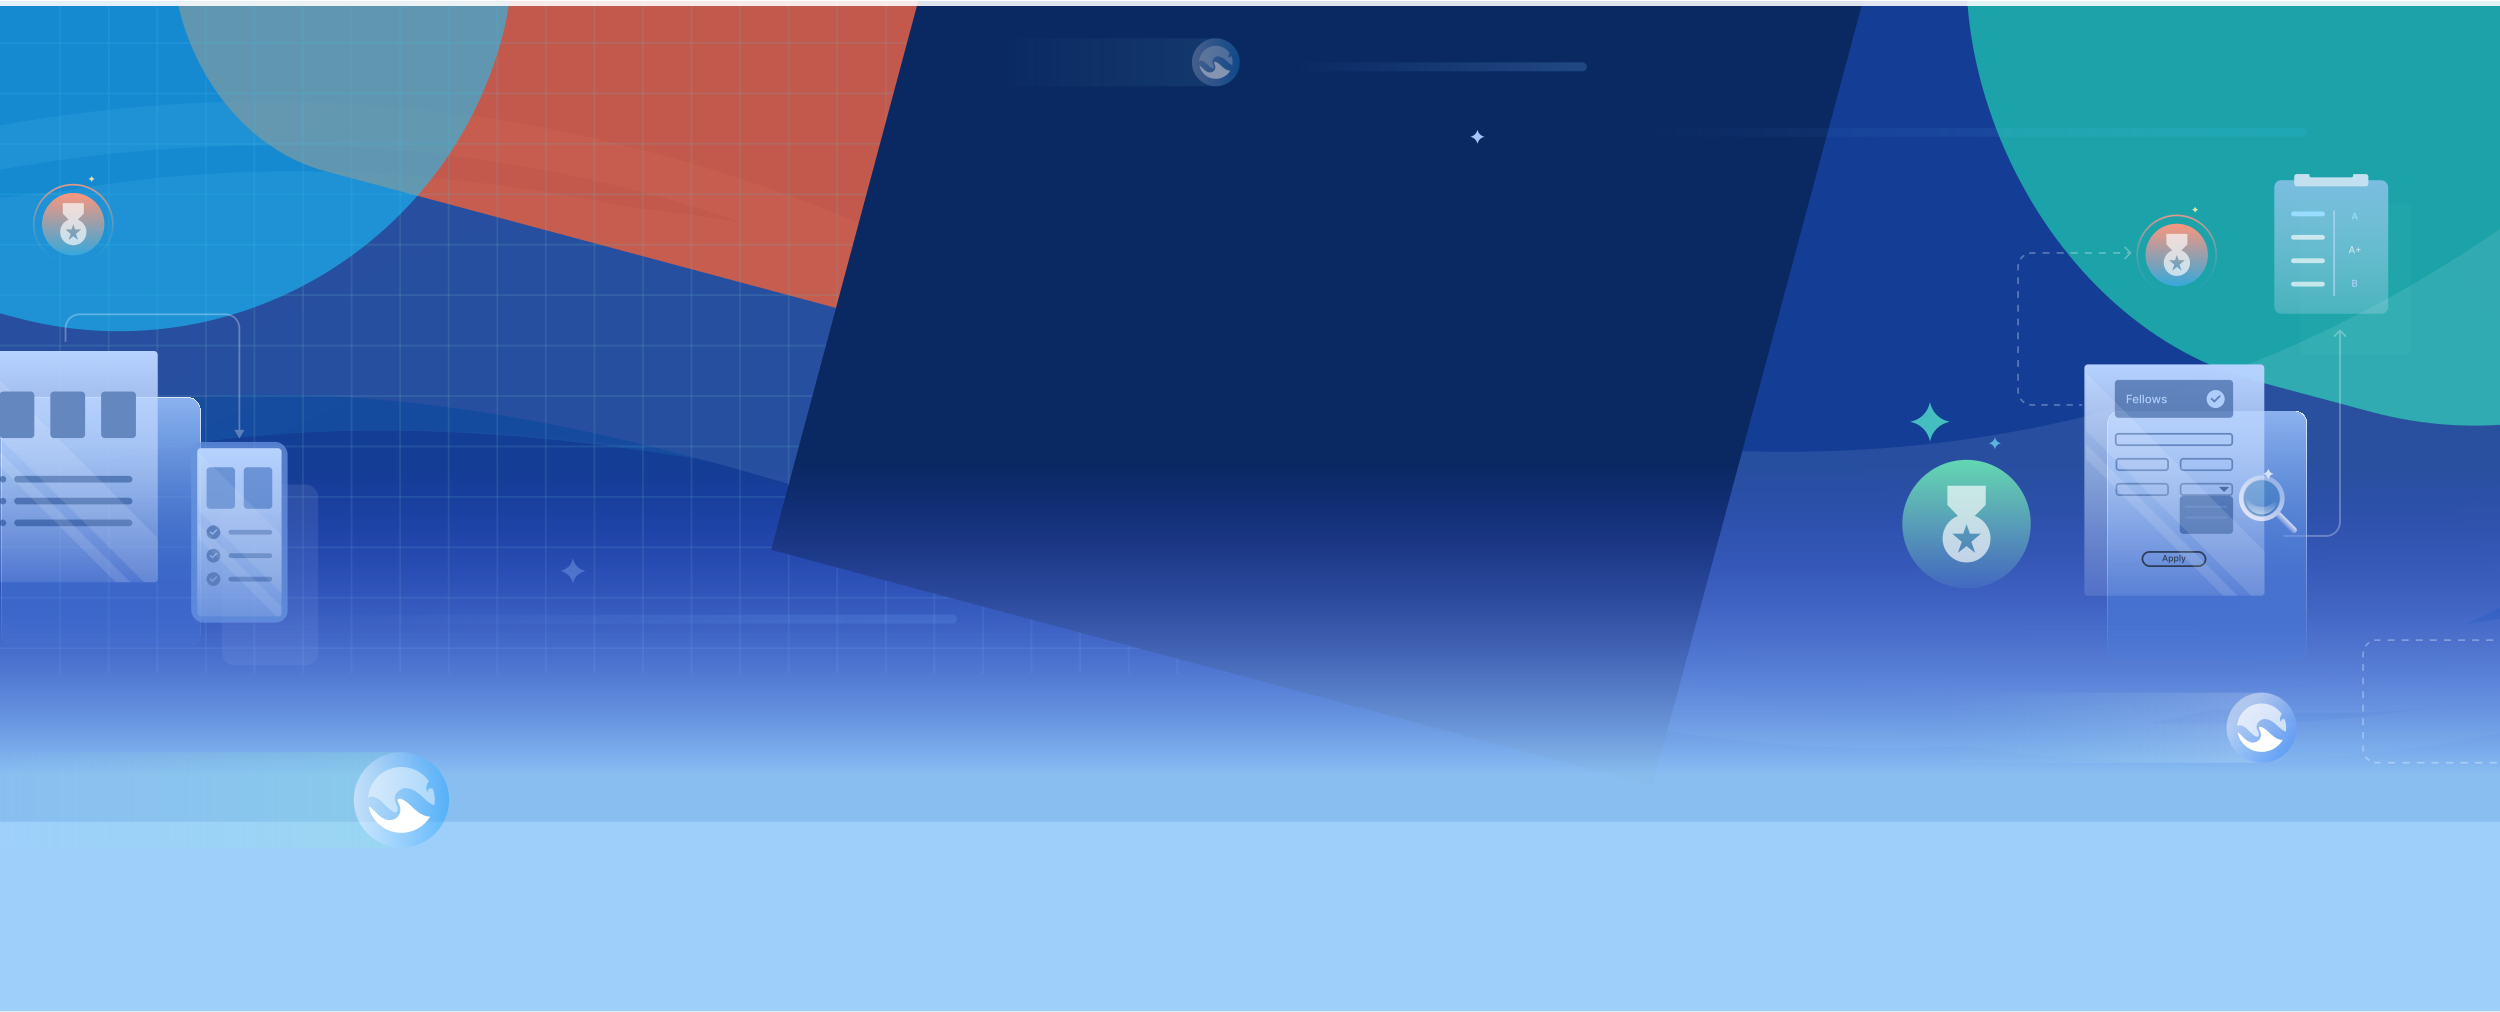 <svg width="1440" height="583" viewBox="0 0 1440 583" fill="none" xmlns="http://www.w3.org/2000/svg">
<g clip-path="url(#clip0_472_6086)">
<rect width="1440" height="582" transform="translate(0 0.582)" fill="white"/>
<rect opacity="0.8" x="145.889" y="303.68" width="55.523" height="104.105" rx="7" fill="#D9D9D9" fill-opacity="0.33"/>
<g filter="url(#filter0_f_472_6086)">
<rect x="-72.758" y="-8.379" width="1585.94" height="481.695" fill="#143D95"/>
</g>
<rect opacity="0.8" x="127.727" y="279.109" width="55.523" height="104.105" rx="7" fill="white" fill-opacity="0.12"/>
<rect x="1324.71" y="117.152" width="64.125" height="87.317" rx="3" fill="#D9D9D9" fill-opacity="0.04"/>
<g filter="url(#filter1_f_472_6086)">
<rect x="1197.64" y="-281.26" width="525.58" height="457.31" rx="228.655" transform="rotate(15 1197.64 -281.26)" fill="#23FFBD" fill-opacity="0.52"/>
</g>
<g opacity="0.1">
<g clip-path="url(#clip1_472_6086)">
<g style="mix-blend-mode:multiply">
<path d="M476.312 186.046C801.269 221.939 1010.71 324.843 1256.07 334.515C1380.93 339.434 1513.18 320.783 1607.66 258.62C1627.18 245.796 1656.4 266.597 1636.84 279.493C1553.09 334.586 1442.45 359.781 1330.31 364.103C967.648 378.121 726.517 185.306 149.19 201.783C20.376 205.461 -117.993 222.608 -217.387 286.012C-237.149 298.621 -266.397 277.821 -246.566 265.14C-237.768 265.14 -84.483 124.098 476.278 186.046H476.312Z" fill="url(#paint0_radial_472_6086)"/>
</g>
<g style="mix-blend-mode:multiply">
<path d="M67.873 179.407C501.057 104.994 840.449 378.743 1281.12 269.797C1397.81 240.949 1513.08 184.016 1589.17 112.134C1644.61 59.787 1721.8 120.302 1687.09 153.09C1531.23 300.293 1276.73 388.868 1017.21 376.569C707.716 361.883 435.928 227.719 150.805 250.597C47.458 258.883 -71.046 296.042 -131.603 366.611C-147.138 384.689 -183.053 393.215 -209.208 381.155C-234.572 369.453 -246.154 344.999 -229.554 325.655C-226.633 325.655 -154.287 217.569 67.873 179.407Z" fill="url(#paint1_radial_472_6086)"/>
</g>
<g style="mix-blend-mode:multiply">
<path d="M41.857 184.589C469.851 96.158 826.29 358.587 1259.58 235.408C1374.3 202.787 1485.83 142.153 1557.28 67.906C1609.31 13.792 1690.29 71.751 1657.7 105.639C1511.36 257.761 1262.77 354.527 1002.74 350.658C692.63 346.049 412.593 220.865 129.222 253.009C26.494 264.663 -89.501 305.643 -145.522 378.098C-159.888 396.653 -195.219 406.349 -222.095 395.149C-248.181 384.283 -261.31 360.235 -245.947 340.366C-243.026 340.27 -177.656 229.963 41.891 184.589H41.857Z" fill="url(#paint2_radial_472_6086)"/>
</g>
<g style="mix-blend-mode:multiply">
<path d="M466.723 169.354C591.653 198.274 702.596 249.785 818.59 292.532C1104.02 397.728 1379.9 388.892 1612.34 300.126C1624.06 295.661 1634.47 308.389 1622.75 312.855C1399.11 398.254 1127.94 405.92 895.061 334.778C664.653 264.4 498.273 144.637 173.11 157.413C33.883 162.882 -102.493 194.142 -219.45 248.543C-230.619 253.725 -240.964 240.973 -229.863 235.815C-222.646 235.815 66.533 76.743 466.688 169.354H466.723Z" fill="url(#paint3_radial_472_6086)"/>
</g>
<g style="mix-blend-mode:multiply">
<path d="M439.881 130.116C796.938 186.475 1027.14 348.007 1296.73 363.171C1433.93 370.885 1579.24 341.607 1683.1 244.028C1704.55 223.873 1736.68 256.542 1715.13 276.769C1623.09 363.243 1501.5 402.79 1378.32 409.596C979.78 431.59 714.831 128.922 80.418 154.785C-61.147 160.564 -213.194 187.478 -322.384 286.99C-344.105 306.764 -376.24 274.142 -354.415 254.249C-344.723 254.249 -176.282 32.848 439.881 130.116Z" fill="url(#paint4_radial_472_6086)"/>
</g>
<g style="mix-blend-mode:multiply">
<path d="M-8.941 119.704C467.067 2.877 840.002 432.617 1324.26 261.581C1452.45 216.303 1579.14 126.916 1662.76 14.101C1723.66 -68.073 1808.51 26.926 1770.36 78.389C1599.07 309.463 1319.45 448.522 1034.25 429.178C694.175 406.133 395.476 195.502 82.171 231.443C-31.418 244.458 -161.607 302.8 -228.179 413.56C-245.226 441.931 -284.716 455.328 -313.448 436.414C-341.321 418.05 -354.072 379.649 -335.788 349.296C-332.557 349.296 -253.097 179.645 -8.941 119.727V119.704Z" fill="url(#paint5_radial_472_6086)"/>
</g>
<g style="mix-blend-mode:multiply">
<path d="M-37.535 127.848C432.801 -10.973 824.468 400.976 1300.58 207.611C1426.64 156.41 1549.2 61.244 1627.7 -55.344C1684.89 -140.265 1773.87 -49.302 1738.06 3.857C1577.25 242.644 1304.05 394.552 1018.34 388.486C677.576 381.25 369.838 184.757 58.457 235.193C-54.41 253.486 -181.884 317.798 -243.473 431.544C-259.248 460.679 -298.085 475.891 -327.642 458.338C-356.306 441.287 -370.74 403.531 -353.865 372.342C-350.635 372.199 -278.804 199.014 -37.57 127.824L-37.535 127.848Z" fill="url(#paint6_radial_472_6086)"/>
</g>
<g style="mix-blend-mode:multiply">
<path d="M429.331 103.896C566.634 149.293 688.54 230.155 815.979 297.261C1129.63 462.398 1432.76 448.5 1688.22 309.177C1701.08 302.156 1712.56 322.145 1699.67 329.166C1453.9 463.21 1155.92 475.246 900.045 363.578C646.885 253.105 464.009 65.113 106.711 85.149C-46.264 93.722 -196.147 142.822 -324.652 228.197C-336.921 236.34 -348.297 216.304 -336.096 208.208C-328.157 208.208 -10.418 -41.492 429.331 103.896Z" fill="url(#paint7_radial_472_6086)"/>
</g>
</g>
</g>
<g opacity="0.5">
<g opacity="0.3">
<rect x="809.189" y="-15.625" width="219.445" height="40.385" fill="url(#paint8_linear_472_6086)" style="mix-blend-mode:screen"/>
</g>
<circle cx="1027.41" cy="4.567" r="20.192" transform="rotate(90 1027.41 4.567)" fill="url(#paint9_linear_472_6086)"/>
</g>
<g filter="url(#filter2_f_472_6086)">
<rect x="133.611" y="-163.266" width="723.481" height="238.986" rx="119.493" transform="rotate(15 133.611 -163.266)" fill="#FF6332" fill-opacity="0.74"/>
</g>
<path d="M34.65 -26.348V387.896" stroke="#64B2C4" stroke-opacity="0.18"/>
<path d="M761.998 24.76L-26.707 24.76" stroke="#64B2C4" stroke-opacity="0.18"/>
<path d="M761.998 53.81L-26.707 53.81" stroke="#64B2C4" stroke-opacity="0.18"/>
<path d="M761.998 82.861L-26.707 82.861" stroke="#64B2C4" stroke-opacity="0.18"/>
<path d="M761.998 111.912L-26.707 111.912" stroke="#64B2C4" stroke-opacity="0.18"/>
<path d="M761.998 140.963L-26.707 140.963" stroke="#64B2C4" stroke-opacity="0.18"/>
<path d="M761.998 170.014L-26.707 170.014" stroke="#64B2C4" stroke-opacity="0.18"/>
<path d="M761.998 199.064L-26.707 199.064" stroke="#64B2C4" stroke-opacity="0.18"/>
<path d="M761.998 228.115L-26.707 228.115" stroke="#64B2C4" stroke-opacity="0.18"/>
<path d="M761.998 257.166L-26.707 257.166" stroke="#64B2C4" stroke-opacity="0.18"/>
<path d="M761.998 286.217L-26.707 286.217" stroke="#64B2C4" stroke-opacity="0.18"/>
<path d="M761.998 315.268L-26.707 315.268" stroke="#64B2C4" stroke-opacity="0.18"/>
<path d="M761.998 344.318L-26.707 344.318" stroke="#64B2C4" stroke-opacity="0.18"/>
<path d="M761.998 373.369L-26.707 373.369" stroke="#64B2C4" stroke-opacity="0.18"/>
<path d="M62.625 -26.348V387.896" stroke="#64B2C4" stroke-opacity="0.18"/>
<path d="M90.6 -26.348V387.896" stroke="#64B2C4" stroke-opacity="0.18"/>
<path d="M118.574 -26.348V387.896" stroke="#64B2C4" stroke-opacity="0.18"/>
<path d="M146.549 -26.348V387.896" stroke="#64B2C4" stroke-opacity="0.18"/>
<path d="M174.523 -26.348V387.896" stroke="#64B2C4" stroke-opacity="0.18"/>
<path d="M202.5 -26.348V387.896" stroke="#64B2C4" stroke-opacity="0.18"/>
<path d="M230.475 -26.348V387.896" stroke="#64B2C4" stroke-opacity="0.18"/>
<path d="M258.449 -26.348V387.896" stroke="#64B2C4" stroke-opacity="0.18"/>
<path d="M286.424 -26.348V387.896" stroke="#64B2C4" stroke-opacity="0.18"/>
<path d="M314.398 -26.348V387.896" stroke="#64B2C4" stroke-opacity="0.18"/>
<path d="M342.375 -26.348V387.896" stroke="#64B2C4" stroke-opacity="0.18"/>
<path d="M370.35 -26.348V387.896" stroke="#64B2C4" stroke-opacity="0.18"/>
<path d="M398.324 -26.348V387.896" stroke="#64B2C4" stroke-opacity="0.18"/>
<path d="M426.299 -26.348V387.896" stroke="#64B2C4" stroke-opacity="0.18"/>
<path d="M454.273 -26.348V387.896" stroke="#64B2C4" stroke-opacity="0.18"/>
<path d="M482.25 -26.348V387.896" stroke="#64B2C4" stroke-opacity="0.18"/>
<path d="M510.225 -26.348V387.896" stroke="#64B2C4" stroke-opacity="0.18"/>
<path d="M538.199 -26.348V387.896" stroke="#64B2C4" stroke-opacity="0.18"/>
<path d="M566.174 -26.348V387.896" stroke="#64B2C4" stroke-opacity="0.18"/>
<path d="M594.148 -26.348V387.896" stroke="#64B2C4" stroke-opacity="0.18"/>
<path d="M622.123 -26.348V387.896" stroke="#64B2C4" stroke-opacity="0.18"/>
<path d="M650.1 -26.348V387.896" stroke="#64B2C4" stroke-opacity="0.18"/>
<path d="M678.074 -26.348V387.896" stroke="#64B2C4" stroke-opacity="0.18"/>
<path d="M706.049 -26.348V387.896" stroke="#64B2C4" stroke-opacity="0.18"/>
<path d="M734.023 -26.348V387.896" stroke="#64B2C4" stroke-opacity="0.18"/>
<g filter="url(#filter3_f_472_6086)">
<rect x="594.439" y="-244.008" width="525.58" height="580.505" transform="rotate(15 594.439 -244.008)" fill="#0A2963"/>
</g>
<g filter="url(#filter4_f_472_6086)">
<rect x="-159.197" y="-335.633" width="525.58" height="457.31" rx="228.655" transform="rotate(15 -159.197 -335.633)" fill="#16C7FF" fill-opacity="0.56"/>
</g>
<g filter="url(#filter5_bd_472_6086)">
<rect x="-72.971" y="-59.637" width="1585.94" height="58.893" fill="white" fill-opacity="0.87" shape-rendering="crispEdges"/>
</g>
<path d="M-253.176 585.185V-32.754H1619.82V585.185H1021.92H287.324H-253.176Z" fill="url(#paint10_linear_472_6086)"/>
<g opacity="0.2">
<rect x="711.93" y="35.889" width="202.1" height="5.143" rx="2.572" fill="url(#paint11_linear_472_6086)" style="mix-blend-mode:screen"/>
</g>
<g opacity="0.15">
<rect x="89.498" y="354.01" width="461.857" height="5.143" rx="2.572" fill="url(#paint12_linear_472_6086)" style="mix-blend-mode:screen"/>
</g>
<g opacity="0.15">
<rect x="866.867" y="73.647" width="461.857" height="5.143" rx="2.572" fill="url(#paint13_linear_472_6086)" style="mix-blend-mode:screen"/>
</g>
<path d="M330.252 335.181C331.093 332.23 333.411 329.93 336.368 329.113L337.287 328.859L336.369 328.605H336.368C333.411 327.788 331.092 325.487 330.252 322.537L329.989 321.619L329.726 322.537C328.886 325.487 326.567 327.788 323.61 328.605L322.691 328.859L323.609 329.113H323.61C326.567 329.93 328.886 332.231 329.726 335.181L329.989 336.099L330.252 335.181Z" fill="#9AC1FF" fill-opacity="0.32"/>
<path d="M851.162 82.346C851.635 80.686 852.938 79.392 854.602 78.933L855.118 78.79L854.602 78.647H854.602C852.938 78.188 851.635 76.894 851.162 75.235L851.014 74.719L850.866 75.235C850.394 76.894 849.09 78.188 847.427 78.647L846.91 78.79L847.426 78.933H847.427C849.09 79.393 850.394 80.686 850.866 82.346L851.014 82.862L851.162 82.346Z" fill="#A3C5FA"/>
<g opacity="0.5">
<g opacity="0.5">
<rect x="-65.481" y="433.287" width="298.374" height="54.91" fill="url(#paint14_linear_472_6086)" style="mix-blend-mode:screen"/>
</g>
<circle cx="231.232" cy="460.742" r="27.455" transform="rotate(90 231.232 460.742)" fill="url(#paint15_linear_472_6086)"/>
</g>
<path d="M246.407 455.735C246.483 456.237 246.125 455.878 246.125 455.878C244.667 454.038 246.379 450.964 246.379 450.964C246.599 450.611 246.82 450.292 247.047 450.001C243.58 445.033 237.781 441.775 231.199 441.775C221.073 441.775 212.785 449.505 212.035 459.305C215.866 457.472 220.042 462.006 220.042 462.006L221.686 463.614C226.631 468.487 228.055 468.446 228.77 467.326C228.77 467.326 229.761 465.908 228.11 463.03C226.109 459.556 228.303 456.984 228.303 456.984C234.129 449.173 243.456 459.108 243.456 459.108C246.751 462.352 248.842 463.567 250.163 463.913C250.334 462.881 250.431 461.829 250.431 460.75C250.431 458.463 250.018 456.271 249.268 454.242C246.716 453.38 246.359 455.416 246.407 455.742V455.735Z" fill="white" fill-opacity="0.46"/>
<path d="M237.546 464.945C233.667 461.124 231.39 460.038 230.069 460.031C229.925 460.045 228.824 460.167 229.037 461.273C229.23 462.237 232.745 466.77 228.686 470.788C222.998 475.518 216.89 468.345 216.89 468.345C214.998 466.607 212.715 463.954 212.426 464.829C214.324 473.339 222.007 479.712 231.197 479.712C238.268 479.712 244.445 475.945 247.788 470.333C242.884 470.625 237.546 464.945 237.546 464.945Z" fill="white"/>
<g opacity="0.5">
<g opacity="0.5">
<g opacity="0.3">
<rect x="551.355" y="22.104" width="149.817" height="27.571" fill="url(#paint16_linear_472_6086)" style="mix-blend-mode:screen"/>
</g>
<circle cx="700.338" cy="35.889" r="13.786" transform="rotate(90 700.338 35.889)" fill="url(#paint17_linear_472_6086)"/>
</g>
<path d="M707.958 33.374C707.996 33.627 707.816 33.446 707.816 33.446C707.084 32.523 707.944 30.979 707.944 30.979C708.054 30.802 708.165 30.642 708.279 30.495C706.538 28.001 703.627 26.365 700.321 26.365C695.237 26.365 691.076 30.246 690.699 35.167C692.623 34.247 694.719 36.523 694.719 36.523L695.545 37.331C698.028 39.777 698.743 39.757 699.102 39.195C699.102 39.195 699.6 38.482 698.771 37.038C697.766 35.293 698.867 34.002 698.867 34.002C701.793 30.079 706.476 35.068 706.476 35.068C708.13 36.697 709.18 37.307 709.843 37.481C709.93 36.963 709.978 36.434 709.978 35.893C709.978 34.744 709.771 33.644 709.394 32.625C708.113 32.192 707.933 33.214 707.958 33.378V33.374Z" fill="white" fill-opacity="0.46"/>
<path d="M703.508 37.998C701.56 36.08 700.417 35.535 699.753 35.531C699.681 35.538 699.128 35.599 699.235 36.155C699.332 36.639 701.097 38.915 699.059 40.932C696.203 43.307 693.136 39.706 693.136 39.706C692.186 38.833 691.04 37.501 690.895 37.94C691.848 42.213 695.706 45.413 700.32 45.413C703.87 45.413 706.972 43.522 708.65 40.704C706.188 40.85 703.508 37.998 703.508 37.998Z" fill="white"/>
</g>
<g opacity="0.5">
<g opacity="0.3">
<rect x="1084.49" y="398.955" width="219.445" height="40.385" fill="url(#paint18_linear_472_6086)" style="mix-blend-mode:screen"/>
</g>
<circle cx="1302.71" cy="419.147" r="20.192" transform="rotate(90 1302.71 419.147)" fill="url(#paint19_linear_472_6086)"/>
</g>
<path d="M1313.87 415.464C1313.93 415.834 1313.67 415.569 1313.67 415.569C1312.59 414.216 1313.85 411.955 1313.85 411.955C1314.01 411.696 1314.18 411.461 1314.34 411.247C1311.79 407.593 1307.53 405.197 1302.69 405.197C1295.24 405.197 1289.15 410.882 1288.59 418.09C1291.41 416.742 1294.48 420.076 1294.48 420.076L1295.69 421.259C1299.33 424.843 1300.38 424.813 1300.9 423.989C1300.9 423.989 1301.63 422.946 1300.42 420.83C1298.94 418.274 1300.56 416.383 1300.56 416.383C1304.84 410.638 1311.7 417.945 1311.7 417.945C1314.13 420.331 1315.66 421.224 1316.64 421.479C1316.76 420.72 1316.83 419.946 1316.83 419.153C1316.83 417.471 1316.53 415.858 1315.98 414.366C1314.1 413.732 1313.84 415.23 1313.87 415.469V415.464Z" fill="white" fill-opacity="0.65"/>
<path d="M1307.36 422.237C1304.5 419.427 1302.83 418.628 1301.86 418.623C1301.75 418.633 1300.94 418.723 1301.1 419.536C1301.24 420.245 1303.83 423.579 1300.84 426.534C1296.66 430.013 1292.17 424.737 1292.17 424.737C1290.77 423.46 1289.1 421.508 1288.88 422.152C1290.28 428.411 1295.93 433.098 1302.69 433.098C1307.89 433.098 1312.43 430.327 1314.89 426.2C1311.28 426.414 1307.36 422.237 1307.36 422.237Z" fill="white"/>
<path d="M1483.14 369.055C1483.33 368.859 1483.33 368.543 1483.14 368.348L1479.96 365.166C1479.76 364.97 1479.44 364.97 1479.25 365.166C1479.05 365.361 1479.05 365.677 1479.25 365.873L1482.08 368.701L1479.25 371.53C1479.05 371.725 1479.05 372.041 1479.25 372.237C1479.44 372.432 1479.76 372.432 1479.96 372.237L1483.14 369.055ZM1452.84 438.838H1450.75V439.838H1452.84V438.838ZM1446.56 438.838H1442.38V439.838H1446.56V438.838ZM1438.19 438.838H1434.01V439.838H1438.19V438.838ZM1429.82 438.838H1425.64V439.838H1429.82V438.838ZM1421.46 438.838H1417.27V439.838H1421.46V438.838ZM1413.09 438.838H1408.9V439.838H1413.09V438.838ZM1404.72 438.838H1400.53V439.838H1404.72V438.838ZM1396.35 438.838H1392.16V439.838H1396.35V438.838ZM1387.98 438.838H1383.79V439.838H1387.98V438.838ZM1379.61 438.838H1375.42V439.838H1379.61V438.838ZM1371.24 438.838H1369.14V439.838H1371.24V438.838ZM1369.14 438.838C1368.64 438.838 1368.15 438.789 1367.68 438.696L1367.49 439.677C1368.02 439.783 1368.58 439.838 1369.14 439.838V438.838ZM1364.98 437.576C1364.16 437.028 1363.46 436.323 1362.91 435.505L1362.08 436.062C1362.7 436.988 1363.49 437.786 1364.42 438.406L1364.98 437.576ZM1361.79 432.803C1361.69 432.33 1361.64 431.84 1361.64 431.338H1360.64C1360.64 431.905 1360.7 432.46 1360.81 432.997L1361.79 432.803ZM1361.64 431.338V429.387H1360.64V431.338H1361.64ZM1361.64 425.484V421.582H1360.64V425.484H1361.64ZM1361.64 417.679V413.776H1360.64V417.679H1361.64ZM1361.64 409.874V405.971H1360.64V409.874H1361.64ZM1361.64 402.068V398.166H1360.64V402.068H1361.64ZM1361.64 394.263V390.361H1360.64V394.263H1361.64ZM1361.64 386.458V382.555H1360.64V386.458H1361.64ZM1361.64 378.653V376.701H1360.64V378.653H1361.64ZM1361.64 376.701C1361.64 376.2 1361.69 375.71 1361.79 375.237L1360.81 375.043C1360.7 375.58 1360.64 376.134 1360.64 376.701H1361.64ZM1362.91 372.534C1363.46 371.716 1364.16 371.012 1364.98 370.464L1364.42 369.633C1363.49 370.254 1362.7 371.051 1362.08 371.978L1362.91 372.534ZM1367.68 369.344C1368.15 369.25 1368.64 369.201 1369.14 369.201V368.201C1368.58 368.201 1368.02 368.257 1367.49 368.363L1367.68 369.344ZM1369.14 369.201H1371.17V368.201H1369.14V369.201ZM1375.23 369.201H1379.29V368.201H1375.23V369.201ZM1383.35 369.201H1387.41V368.201H1383.35V369.201ZM1391.47 369.201H1395.53V368.201H1391.47V369.201ZM1399.58 369.201H1403.64V368.201H1399.58V369.201ZM1407.7 369.201H1411.76V368.201H1407.7V369.201ZM1415.82 369.201H1419.88V368.201H1415.82V369.201ZM1423.94 369.201H1427.99V368.201H1423.94V369.201ZM1432.05 369.201H1436.11V368.201H1432.05V369.201ZM1440.17 369.201H1444.23V368.201H1440.17V369.201ZM1448.29 369.201H1452.34V368.201H1448.29V369.201ZM1456.4 369.201H1460.46V368.201H1456.4V369.201ZM1464.52 369.201H1468.58V368.201H1464.52V369.201ZM1472.64 369.201H1476.7V368.201H1472.64V369.201ZM1480.75 369.201H1482.78V368.201H1480.75V369.201Z" fill="white" fill-opacity="0.3"/>
<path d="M1264.46 122.422C1264.68 121.657 1265.28 121.061 1266.05 120.85L1266.29 120.784L1266.05 120.718H1266.05C1265.28 120.506 1264.68 119.91 1264.46 119.146L1264.39 118.908L1264.33 119.146C1264.11 119.91 1263.51 120.506 1262.74 120.718L1262.5 120.784L1262.74 120.85H1262.74C1263.51 121.061 1264.11 121.657 1264.33 122.422L1264.39 122.659L1264.46 122.422Z" fill="#FFF2AE" fill-opacity="0.84"/>
<g filter="url(#filter6_b_472_6086)">
<circle cx="1253.79" cy="146.836" r="17.978" fill="url(#paint20_linear_472_6086)"/>
</g>
<g filter="url(#filter7_b_472_6086)">
<circle cx="1253.79" cy="146.837" r="22.759" stroke="url(#paint21_linear_472_6086)"/>
</g>
<path d="M52.855 104.705C53.073 103.94 53.674 103.345 54.44 103.133L54.678 103.067L54.44 103.001H54.44C53.674 102.79 53.073 102.194 52.855 101.429L52.787 101.191L52.719 101.429C52.501 102.194 51.901 102.79 51.135 103.001L50.897 103.067L51.134 103.133H51.135C51.901 103.345 52.501 103.941 52.719 104.705L52.787 104.943L52.855 104.705Z" fill="#FFF2AE" fill-opacity="0.84"/>
<g filter="url(#filter8_b_472_6086)">
<circle cx="42.185" cy="129.119" r="17.978" fill="url(#paint22_linear_472_6086)"/>
</g>
<g filter="url(#filter9_b_472_6086)">
<circle cx="42.186" cy="129.12" r="22.759" stroke="url(#paint23_linear_472_6086)"/>
</g>
<path d="M34.65 133.664C34.65 137.905 37.983 141.237 42.224 141.237C46.464 141.237 49.797 137.905 49.797 133.664C49.797 130.332 47.676 127.605 44.799 126.546L48.282 123.061V117.002H36.165V123.061L39.497 126.544C36.619 127.605 34.65 130.483 34.65 133.664ZM41.163 132.149L42.224 129.12L43.285 132.149H46.768L43.739 134.724L44.951 138.207L42.224 136.087L39.497 138.207L40.709 134.724L37.679 132.149H41.163Z" fill="white" fill-opacity="0.66"/>
<path d="M1348.18 190.057C1347.98 189.861 1347.67 189.861 1347.47 190.057L1344.29 193.239C1344.09 193.434 1344.09 193.75 1344.29 193.946C1344.48 194.141 1344.8 194.141 1345 193.946L1347.83 191.117L1350.65 193.946C1350.85 194.141 1351.17 194.141 1351.36 193.946C1351.56 193.75 1351.56 193.434 1351.36 193.239L1348.18 190.057ZM1315.12 309.2H1339.83V308.2H1315.12V309.2ZM1348.33 300.7V190.41H1347.33V300.7H1348.33ZM1339.83 309.2C1344.52 309.2 1348.33 305.395 1348.33 300.7H1347.33C1347.33 304.842 1343.97 308.2 1339.83 308.2V309.2Z" fill="white" fill-opacity="0.3"/>
<path d="M1227.58 146.061C1227.78 145.865 1227.78 145.549 1227.58 145.353L1224.4 142.171C1224.2 141.976 1223.89 141.976 1223.69 142.171C1223.5 142.367 1223.5 142.683 1223.69 142.879L1226.52 145.707L1223.69 148.535C1223.5 148.731 1223.5 149.047 1223.69 149.243C1223.89 149.438 1224.2 149.438 1224.4 149.243L1227.58 146.061ZM1199.35 232.744H1197.54V233.744H1199.35V232.744ZM1193.92 232.744H1190.3V233.744H1193.92V232.744ZM1186.69 232.744H1183.07V233.744H1186.69V232.744ZM1179.46 232.744H1175.84V233.744H1179.46V232.744ZM1172.22 232.744H1170.41V233.744H1172.22V232.744ZM1170.41 232.744C1169.91 232.744 1169.42 232.695 1168.95 232.601L1168.76 233.582C1169.29 233.688 1169.85 233.744 1170.41 233.744V232.744ZM1166.25 231.481C1165.43 230.933 1164.72 230.229 1164.18 229.41L1163.35 229.967C1163.97 230.894 1164.76 231.691 1165.69 232.312L1166.25 231.481ZM1163.06 226.708C1162.96 226.235 1162.91 225.745 1162.91 225.244H1161.91C1161.91 225.811 1161.97 226.365 1162.08 226.902L1163.06 226.708ZM1162.91 225.244V223.257H1161.91V225.244H1162.91ZM1162.91 219.282V215.308H1161.91V219.282H1162.91ZM1162.91 211.334V207.36H1161.91V211.334H1162.91ZM1162.91 203.385V199.411H1161.91V203.385H1162.91ZM1162.91 195.437V191.463H1161.91V195.437H1162.91ZM1162.91 187.488V183.514H1161.91V187.488H1162.91ZM1162.91 179.54V175.565H1161.91V179.54H1162.91ZM1162.91 171.591V167.617H1161.91V171.591H1162.91ZM1162.91 163.643V159.668H1161.91V163.643H1162.91ZM1162.91 155.694V153.707H1161.91V155.694H1162.91ZM1162.91 153.707C1162.91 153.206 1162.96 152.716 1163.06 152.243L1162.08 152.049C1161.97 152.585 1161.91 153.14 1161.91 153.707H1162.91ZM1164.18 149.54C1164.72 148.722 1165.43 148.018 1166.25 147.47L1165.69 146.639C1164.76 147.259 1163.97 148.057 1163.35 148.984L1164.18 149.54ZM1168.95 146.35C1169.42 146.256 1169.91 146.207 1170.41 146.207V145.207C1169.85 145.207 1169.29 145.263 1168.76 145.369L1168.95 146.35ZM1170.41 146.207H1172.44V145.207H1170.41V146.207ZM1176.5 146.207H1180.56V145.207H1176.5V146.207ZM1184.62 146.207H1188.68V145.207H1184.62V146.207ZM1192.73 146.207H1196.79V145.207H1192.73V146.207ZM1200.85 146.207H1204.91V145.207H1200.85V146.207ZM1208.97 146.207H1213.02V145.207H1208.97V146.207ZM1217.08 146.207H1221.14V145.207H1217.08V146.207ZM1225.2 146.207H1227.23V145.207H1225.2V146.207Z" fill="white" fill-opacity="0.3"/>
<g filter="url(#filter10_bd_472_6086)">
<rect x="-18.59" y="196.742" width="115.194" height="144.095" rx="7" fill="url(#paint24_linear_472_6086)" shape-rendering="crispEdges"/>
<rect x="-18.34" y="196.992" width="114.694" height="143.595" rx="6.75" stroke="url(#paint25_linear_472_6086)" stroke-width="0.5" shape-rendering="crispEdges"/>
</g>
<g filter="url(#filter11_b_472_6086)">
<rect x="-12.812" y="202.184" width="103.639" height="133.213" rx="2" fill="url(#paint26_linear_472_6086)"/>
</g>
<rect x="8.158" y="274.109" width="68.132" height="3.849" rx="1.924" fill="#133F84" fill-opacity="0.49"/>
<rect x="-0.287" y="274.109" width="3.892" height="3.849" rx="1.924" fill="#133F84" fill-opacity="0.49"/>
<rect x="8.158" y="286.686" width="68.132" height="3.849" rx="1.924" fill="#133F84" fill-opacity="0.49"/>
<rect x="-0.287" y="286.686" width="3.892" height="3.849" rx="1.924" fill="#133F84" fill-opacity="0.49"/>
<rect x="8.158" y="299.262" width="68.132" height="3.849" rx="1.924" fill="#133F84" fill-opacity="0.49"/>
<rect x="-0.287" y="299.262" width="3.892" height="3.849" rx="1.924" fill="#133F84" fill-opacity="0.49"/>
<g clip-path="url(#clip2_472_6086)">
<rect x="-23.887" y="195.133" width="202.352" height="23.557" transform="rotate(45 -23.887 195.133)" fill="white" fill-opacity="0.12"/>
<rect x="-29.203" y="231.023" width="202.352" height="5.958" transform="rotate(45 -29.203 231.023)" fill="white" fill-opacity="0.12"/>
</g>
<rect x="-0.287" y="225.541" width="20.055" height="26.798" rx="2" fill="#6487C0"/>
<rect x="28.979" y="225.541" width="20.055" height="26.798" rx="2" fill="#6487C0"/>
<rect x="58.248" y="225.541" width="20.055" height="26.798" rx="2" fill="#6487C0"/>
<path d="M137.893 252.587L140.78 247.587H135.006L137.893 252.587ZM38.25 196.869V189.057H37.25V196.869H38.25ZM45.75 181.557H129.893V180.557H45.75V181.557ZM137.393 189.057V248.087H138.393V189.057H137.393ZM129.893 181.557C134.035 181.557 137.393 184.915 137.393 189.057H138.393C138.393 184.362 134.587 180.557 129.893 180.557V181.557ZM38.25 189.057C38.25 184.915 41.608 181.557 45.75 181.557V180.557C41.056 180.557 37.25 184.362 37.25 189.057H38.25Z" fill="white" fill-opacity="0.3"/>
<rect x="110.131" y="254.539" width="55.523" height="104.105" rx="7" fill="#6895E0" fill-opacity="0.74"/>
<g filter="url(#filter12_b_472_6086)">
<rect x="113.596" y="258.164" width="48.593" height="96.856" rx="2" fill="url(#paint27_linear_472_6086)"/>
</g>
<path d="M122.92 302.623C120.729 302.623 118.951 304.401 118.951 306.592C118.951 308.783 120.729 310.561 122.92 310.561C125.111 310.561 126.889 308.783 126.889 306.592C126.889 304.401 125.111 302.623 122.92 302.623ZM124.962 305.633L122.631 307.973C122.556 308.047 122.449 308.097 122.341 308.097C122.234 308.097 122.126 308.055 122.052 307.973L120.878 306.799C120.712 306.633 120.712 306.377 120.878 306.211C121.043 306.046 121.3 306.046 121.465 306.211L122.342 307.088L124.384 305.046C124.549 304.88 124.806 304.88 124.971 305.046C125.128 305.211 125.128 305.467 124.962 305.633L124.962 305.633Z" fill="#5A7FBC"/>
<path d="M122.92 316.113C120.729 316.113 118.951 317.891 118.951 320.082C118.951 322.273 120.729 324.051 122.92 324.051C125.111 324.051 126.889 322.273 126.889 320.082C126.889 317.891 125.111 316.113 122.92 316.113ZM124.962 319.123L122.631 321.463C122.556 321.537 122.449 321.587 122.341 321.587C122.234 321.587 122.126 321.545 122.052 321.463L120.878 320.289C120.712 320.123 120.712 319.867 120.878 319.702C121.043 319.536 121.3 319.536 121.465 319.702L122.342 320.578L124.384 318.536C124.549 318.371 124.806 318.371 124.971 318.536C125.128 318.701 125.128 318.957 124.962 319.123L124.962 319.123Z" fill="#5A7FBC"/>
<path d="M122.92 329.604C120.729 329.604 118.951 331.381 118.951 333.572C118.951 335.763 120.729 337.541 122.92 337.541C125.111 337.541 126.889 335.763 126.889 333.572C126.889 331.381 125.111 329.604 122.92 329.604ZM124.962 332.613L122.631 334.953C122.556 335.027 122.449 335.077 122.341 335.077C122.234 335.077 122.126 335.036 122.052 334.953L120.878 333.779C120.712 333.614 120.712 333.357 120.878 333.192C121.043 333.026 121.3 333.026 121.465 333.192L122.342 334.068L124.384 332.026C124.549 331.861 124.806 331.861 124.971 332.026C125.128 332.192 125.128 332.448 124.962 332.613L124.962 332.613Z" fill="#5A7FBC"/>
<rect x="118.951" y="269.154" width="16.442" height="23.902" rx="2" fill="#4D7BC7" fill-opacity="0.69"/>
<rect x="140.393" y="269.154" width="16.442" height="23.902" rx="2" fill="#4D7BC7" fill-opacity="0.69"/>
<rect x="131.588" y="305.203" width="25.246" height="2.776" rx="1.388" fill="#133F84" fill-opacity="0.35"/>
<rect x="131.588" y="318.693" width="25.246" height="2.776" rx="1.388" fill="#133F84" fill-opacity="0.35"/>
<rect x="131.588" y="332.184" width="25.246" height="2.776" rx="1.388" fill="#133F84" fill-opacity="0.35"/>
<g opacity="0.75" clip-path="url(#clip3_472_6086)">
<rect x="74.975" y="221.158" width="202.352" height="23.557" transform="rotate(45 74.975 221.158)" fill="white" fill-opacity="0.12"/>
<rect x="69.658" y="257.047" width="202.352" height="5.958" transform="rotate(45 69.658 257.047)" fill="white" fill-opacity="0.12"/>
</g>
<g filter="url(#filter13_bd_472_6086)">
<rect x="1194.82" y="204.469" width="115.194" height="144.095" rx="7" fill="url(#paint28_linear_472_6086)" shape-rendering="crispEdges"/>
<rect x="1195.07" y="204.719" width="114.694" height="143.595" rx="6.75" stroke="url(#paint29_linear_472_6086)" stroke-width="0.5" shape-rendering="crispEdges"/>
</g>
<g filter="url(#filter14_b_472_6086)">
<rect x="1200.6" y="209.91" width="103.639" height="133.213" rx="2" fill="url(#paint30_linear_472_6086)"/>
</g>
<rect x="1218.15" y="218.824" width="68.133" height="21.827" rx="2" fill="#133F84" fill-opacity="0.49"/>
<rect x="1255.53" y="285.697" width="30.755" height="21.827" rx="2" fill="#133F84" fill-opacity="0.49"/>
<rect x="1218.65" y="249.879" width="67.133" height="6.56" rx="1.5" stroke="#6386BE"/>
<rect x="1256.03" y="264.258" width="29.755" height="6.56" rx="1.5" stroke="#6386BE"/>
<rect x="1234.03" y="317.902" width="36.378" height="8.188" rx="4.094" stroke="#2C3C56"/>
<rect x="1219.05" y="264.258" width="29.755" height="6.56" rx="1.5" stroke="#6386BE"/>
<rect x="1256.03" y="278.637" width="29.755" height="6.56" rx="1.5" stroke="#6386BE"/>
<rect x="1219.05" y="278.637" width="29.755" height="6.56" rx="1.5" stroke="#6386BE"/>
<path d="M1258.54 291.867H1282.86" stroke="#89B6FF" stroke-opacity="0.23"/>
<path d="M1258.54 298.129H1282.86" stroke="#89B6FF" stroke-opacity="0.23"/>
<path d="M1281.05 283.408L1278.07 280.426L1284.03 280.426L1281.05 283.408Z" fill="#4C6DA2"/>
<path d="M1246.06 323.304H1245.47L1246.78 319.668H1247.42L1248.72 323.304H1248.14L1247.11 320.328H1247.08L1246.06 323.304ZM1246.15 321.88H1248.04V322.342H1246.15V321.88Z" fill="#2C3C56"/>
<path d="M1249.21 324.327V320.577H1249.72V321.019H1249.77C1249.8 320.962 1249.84 320.897 1249.9 320.822C1249.96 320.748 1250.04 320.682 1250.14 320.627C1250.25 320.57 1250.38 320.542 1250.55 320.542C1250.77 320.542 1250.97 320.597 1251.14 320.708C1251.31 320.82 1251.45 320.98 1251.55 321.19C1251.65 321.399 1251.7 321.651 1251.7 321.946C1251.7 322.241 1251.65 322.493 1251.55 322.704C1251.45 322.914 1251.32 323.075 1251.15 323.189C1250.97 323.301 1250.78 323.358 1250.56 323.358C1250.39 323.358 1250.26 323.33 1250.15 323.274C1250.05 323.219 1249.96 323.153 1249.91 323.079C1249.85 323.004 1249.8 322.938 1249.77 322.88H1249.74V324.327H1249.21ZM1249.73 321.941C1249.73 322.132 1249.75 322.301 1249.81 322.445C1249.87 322.589 1249.95 322.702 1250.05 322.784C1250.16 322.865 1250.29 322.905 1250.44 322.905C1250.6 322.905 1250.73 322.863 1250.84 322.779C1250.94 322.694 1251.02 322.578 1251.08 322.433C1251.13 322.287 1251.16 322.123 1251.16 321.941C1251.16 321.761 1251.13 321.599 1251.08 321.456C1251.03 321.313 1250.95 321.2 1250.84 321.117C1250.73 321.034 1250.6 320.993 1250.44 320.993C1250.28 320.993 1250.15 321.032 1250.05 321.112C1249.94 321.191 1249.86 321.301 1249.81 321.444C1249.75 321.586 1249.73 321.751 1249.73 321.941Z" fill="#2C3C56"/>
<path d="M1252.29 324.327V320.577H1252.81V321.019H1252.86C1252.89 320.962 1252.93 320.897 1252.99 320.822C1253.05 320.748 1253.13 320.682 1253.23 320.627C1253.33 320.57 1253.47 320.542 1253.64 320.542C1253.86 320.542 1254.05 320.597 1254.23 320.708C1254.4 320.82 1254.54 320.98 1254.63 321.19C1254.73 321.399 1254.78 321.651 1254.78 321.946C1254.78 322.241 1254.73 322.493 1254.64 322.704C1254.54 322.914 1254.4 323.075 1254.23 323.189C1254.06 323.301 1253.86 323.358 1253.64 323.358C1253.48 323.358 1253.34 323.33 1253.24 323.274C1253.13 323.219 1253.05 323.153 1252.99 323.079C1252.93 323.004 1252.89 322.938 1252.86 322.88H1252.82V324.327H1252.29ZM1252.81 321.941C1252.81 322.132 1252.84 322.301 1252.9 322.445C1252.95 322.589 1253.03 322.702 1253.14 322.784C1253.24 322.865 1253.37 322.905 1253.52 322.905C1253.68 322.905 1253.82 322.863 1253.92 322.779C1254.03 322.694 1254.11 322.578 1254.16 322.433C1254.22 322.287 1254.25 322.123 1254.25 321.941C1254.25 321.761 1254.22 321.599 1254.17 321.456C1254.11 321.313 1254.03 321.2 1253.92 321.117C1253.82 321.034 1253.68 320.993 1253.52 320.993C1253.37 320.993 1253.24 321.032 1253.13 321.112C1253.03 321.191 1252.95 321.301 1252.89 321.444C1252.84 321.586 1252.81 321.751 1252.81 321.941Z" fill="#2C3C56"/>
<path d="M1255.91 319.668V323.304H1255.38V319.668H1255.91Z" fill="#2C3C56"/>
<path d="M1256.96 324.327C1256.88 324.327 1256.81 324.321 1256.74 324.308C1256.68 324.296 1256.63 324.283 1256.6 324.268L1256.72 323.833C1256.82 323.859 1256.91 323.871 1256.98 323.867C1257.06 323.864 1257.13 323.835 1257.18 323.782C1257.24 323.729 1257.3 323.642 1257.34 323.521L1257.41 323.34L1256.41 320.577H1256.98L1257.67 322.694H1257.7L1258.39 320.577H1258.96L1257.83 323.668C1257.78 323.81 1257.71 323.931 1257.63 324.029C1257.55 324.128 1257.46 324.203 1257.35 324.252C1257.23 324.302 1257.11 324.327 1256.96 324.327Z" fill="#2C3C56"/>
<g clip-path="url(#clip4_472_6086)">
<rect x="1189.77" y="202.859" width="202.352" height="23.557" transform="rotate(45 1189.77 202.859)" fill="white" fill-opacity="0.12"/>
<rect x="1184.45" y="238.75" width="202.352" height="5.958" transform="rotate(45 1184.45 238.75)" fill="white" fill-opacity="0.12"/>
<path d="M1276.21 224.631C1273.34 224.631 1271.01 226.963 1271.01 229.837C1271.01 232.711 1273.34 235.043 1276.21 235.043C1279.09 235.043 1281.42 232.711 1281.42 229.837C1281.42 226.963 1279.09 224.631 1276.21 224.631ZM1278.89 228.579L1275.83 231.648C1275.74 231.746 1275.6 231.811 1275.45 231.811C1275.31 231.811 1275.17 231.757 1275.08 231.648L1273.54 230.108C1273.32 229.891 1273.32 229.555 1273.54 229.338C1273.75 229.121 1274.09 229.121 1274.31 229.338L1275.46 230.488L1278.13 227.809C1278.35 227.592 1278.69 227.592 1278.9 227.809C1279.11 228.026 1279.11 228.362 1278.89 228.579L1278.89 228.579Z" fill="#AFCDFA"/>
<path d="M1225.04 232.224V227.377H1228.05V228.007H1225.77V229.483H1227.83V230.111H1225.77V232.224H1225.04Z" fill="#AFCDFA"/>
<path d="M1230.19 232.298C1229.83 232.298 1229.52 232.221 1229.27 232.068C1229.01 231.913 1228.81 231.696 1228.67 231.417C1228.53 231.136 1228.46 230.807 1228.46 230.43C1228.46 230.058 1228.53 229.73 1228.67 229.446C1228.81 229.162 1229.01 228.94 1229.26 228.78C1229.51 228.621 1229.8 228.541 1230.14 228.541C1230.35 228.541 1230.55 228.575 1230.74 228.643C1230.93 228.711 1231.1 228.818 1231.26 228.963C1231.41 229.108 1231.53 229.296 1231.62 229.528C1231.71 229.759 1231.75 230.039 1231.75 230.369V230.619H1228.86V230.089H1231.06C1231.06 229.903 1231.02 229.738 1230.94 229.595C1230.87 229.449 1230.76 229.335 1230.62 229.251C1230.49 229.168 1230.33 229.126 1230.15 229.126C1229.95 229.126 1229.77 229.175 1229.63 229.273C1229.48 229.369 1229.37 229.495 1229.28 229.651C1229.21 229.806 1229.17 229.974 1229.17 230.156V230.57C1229.17 230.813 1229.21 231.019 1229.29 231.19C1229.38 231.36 1229.5 231.49 1229.66 231.58C1229.81 231.669 1229.99 231.713 1230.2 231.713C1230.33 231.713 1230.45 231.694 1230.57 231.656C1230.68 231.617 1230.77 231.558 1230.85 231.481C1230.93 231.404 1230.99 231.308 1231.04 231.195L1231.71 231.315C1231.65 231.513 1231.56 231.685 1231.42 231.834C1231.28 231.98 1231.11 232.095 1230.9 232.177C1230.69 232.257 1230.46 232.298 1230.19 232.298Z" fill="#AFCDFA"/>
<path d="M1233.24 227.377V232.224H1232.54V227.377H1233.24Z" fill="#AFCDFA"/>
<path d="M1234.9 227.377V232.224H1234.2V227.377H1234.9Z" fill="#AFCDFA"/>
<path d="M1237.39 232.298C1237.05 232.298 1236.75 232.219 1236.49 232.063C1236.24 231.907 1236.04 231.688 1235.9 231.408C1235.76 231.127 1235.69 230.799 1235.69 230.423C1235.69 230.046 1235.76 229.716 1235.9 229.434C1236.04 229.151 1236.24 228.932 1236.49 228.776C1236.75 228.62 1237.05 228.541 1237.39 228.541C1237.73 228.541 1238.03 228.62 1238.28 228.776C1238.53 228.932 1238.73 229.151 1238.87 229.434C1239.01 229.716 1239.08 230.046 1239.08 230.423C1239.08 230.799 1239.01 231.127 1238.87 231.408C1238.73 231.688 1238.53 231.907 1238.28 232.063C1238.03 232.219 1237.73 232.298 1237.39 232.298ZM1237.39 231.703C1237.61 231.703 1237.79 231.645 1237.94 231.528C1238.08 231.412 1238.19 231.256 1238.26 231.062C1238.33 230.868 1238.37 230.654 1238.37 230.421C1238.37 230.189 1238.33 229.976 1238.26 229.782C1238.19 229.586 1238.08 229.429 1237.94 229.311C1237.79 229.192 1237.61 229.133 1237.39 229.133C1237.17 229.133 1236.98 229.192 1236.84 229.311C1236.69 229.429 1236.58 229.586 1236.51 229.782C1236.44 229.976 1236.41 230.189 1236.41 230.421C1236.41 230.654 1236.44 230.868 1236.51 231.062C1236.58 231.256 1236.69 231.412 1236.84 231.528C1236.98 231.645 1237.17 231.703 1237.39 231.703Z" fill="#AFCDFA"/>
<path d="M1240.55 232.224L1239.48 228.589H1240.21L1240.92 231.259H1240.96L1241.67 228.589H1242.4L1243.11 231.247H1243.15L1243.86 228.589H1244.59L1243.52 232.224H1242.8L1242.06 229.599H1242.01L1241.27 232.224H1240.55Z" fill="#AFCDFA"/>
<path d="M1247.99 229.476L1247.34 229.59C1247.32 229.508 1247.27 229.43 1247.22 229.356C1247.16 229.281 1247.08 229.221 1246.98 229.173C1246.89 229.126 1246.76 229.102 1246.62 229.102C1246.42 229.102 1246.25 229.147 1246.12 229.237C1245.98 229.326 1245.91 229.44 1245.91 229.58C1245.91 229.702 1245.96 229.8 1246.05 229.874C1246.14 229.948 1246.28 230.009 1246.48 230.056L1247.06 230.189C1247.4 230.266 1247.65 230.385 1247.81 230.546C1247.97 230.707 1248.06 230.916 1248.06 231.173C1248.06 231.391 1247.99 231.585 1247.87 231.756C1247.74 231.924 1247.57 232.057 1247.34 232.153C1247.12 232.249 1246.86 232.298 1246.57 232.298C1246.16 232.298 1245.83 232.211 1245.57 232.037C1245.32 231.862 1245.16 231.614 1245.1 231.292L1245.78 231.188C1245.83 231.366 1245.91 231.501 1246.05 231.592C1246.18 231.682 1246.35 231.727 1246.56 231.727C1246.8 231.727 1246.98 231.679 1247.12 231.583C1247.26 231.485 1247.33 231.366 1247.33 231.225C1247.33 231.112 1247.29 231.016 1247.2 230.939C1247.12 230.862 1246.99 230.803 1246.82 230.764L1246.2 230.629C1245.86 230.552 1245.61 230.429 1245.45 230.26C1245.29 230.091 1245.21 229.877 1245.21 229.618C1245.21 229.404 1245.27 229.216 1245.39 229.055C1245.51 228.894 1245.67 228.769 1245.88 228.679C1246.09 228.587 1246.34 228.541 1246.61 228.541C1247 228.541 1247.31 228.627 1247.54 228.797C1247.76 228.966 1247.91 229.192 1247.99 229.476Z" fill="#AFCDFA"/>
</g>
<path d="M1112.08 252.819C1113.39 248.21 1117.01 244.617 1121.63 243.341L1123.07 242.944L1121.63 242.548H1121.63C1117.01 241.271 1113.39 237.678 1112.08 233.07L1111.67 231.637L1111.26 233.07C1109.94 237.679 1106.32 241.271 1101.7 242.548L1100.27 242.944L1101.7 243.341H1101.7C1106.32 244.617 1109.94 248.211 1111.26 252.819L1111.67 254.252L1112.08 252.819Z" fill="#5CF8D2" fill-opacity="0.69"/>
<path d="M1149.2 258.331C1149.6 256.924 1150.71 255.826 1152.12 255.436L1152.55 255.315L1152.12 255.194H1152.12C1150.71 254.804 1149.6 253.707 1149.2 252.299L1149.07 251.861L1148.95 252.299C1148.55 253.707 1147.44 254.804 1146.03 255.194L1145.59 255.315L1146.03 255.436H1146.03C1147.44 255.826 1148.55 256.924 1148.95 258.331L1149.07 258.769L1149.2 258.331Z" fill="#75E6FF" fill-opacity="0.67"/>
<g filter="url(#filter15_b_472_6086)">
<circle cx="1132.73" cy="301.86" r="37.001" fill="url(#paint31_linear_472_6086)"/>
</g>
<path d="M1118.93 310.155C1118.93 317.885 1125 323.958 1132.73 323.958C1140.46 323.958 1146.54 317.884 1146.54 310.155C1146.54 304.081 1142.67 299.112 1137.43 297.181L1143.78 290.83V279.787H1121.69V290.83L1127.76 297.179C1122.52 299.112 1118.93 304.357 1118.93 310.155ZM1130.8 307.393L1132.73 301.873L1134.67 307.393H1141.02L1135.49 312.087L1137.7 318.436L1132.73 314.571L1127.76 318.436L1129.97 312.087L1124.45 307.393H1130.8Z" fill="white" fill-opacity="0.66"/>
<path d="M1246.32 151.381C1246.32 155.622 1249.65 158.954 1253.89 158.954C1258.13 158.954 1261.46 155.622 1261.46 151.381C1261.46 148.048 1259.34 145.322 1256.46 144.262L1259.95 140.778V134.719H1247.83V140.778L1251.16 144.261C1248.29 145.322 1246.32 148.2 1246.32 151.381ZM1252.83 149.865L1253.89 146.837L1254.95 149.865H1258.43L1255.41 152.441L1256.62 155.924L1253.89 153.804L1251.16 155.924L1252.38 152.441L1249.35 149.865H1252.83Z" fill="white" fill-opacity="0.66"/>
<rect opacity="0.8" x="1310.01" y="103.803" width="65.612" height="76.953" rx="4" fill="url(#paint32_linear_472_6086)" fill-opacity="0.8"/>
<rect x="1319.64" y="121.811" width="19.504" height="2.75" rx="1.375" fill="#9ADCFF"/>
<rect x="1319.64" y="135.303" width="19.504" height="2.75" rx="1.375" fill="white" fill-opacity="0.66"/>
<rect x="1319.64" y="148.797" width="19.504" height="2.75" rx="1.375" fill="white" fill-opacity="0.66"/>
<rect x="1319.64" y="162.289" width="19.504" height="2.75" rx="1.375" fill="white" fill-opacity="0.66"/>
<path fill-rule="evenodd" clip-rule="evenodd" d="M1330.24 100.279C1330.22 100.343 1330.22 100.409 1330.22 100.477V101.157C1330.22 101.709 1330.67 102.157 1331.22 102.157H1354.42C1354.98 102.157 1355.42 101.709 1355.42 101.157V100.477C1355.42 100.409 1355.42 100.343 1355.4 100.279H1362.75C1363.53 100.279 1364.17 100.916 1364.17 101.701V105.905C1364.17 106.69 1363.53 107.327 1362.75 107.327H1322.89C1322.11 107.327 1321.47 106.69 1321.47 105.905V101.701C1321.47 100.916 1322.11 100.279 1322.89 100.279H1330.24Z" fill="#C3E0F1"/>
<path d="M1344.44 121.34V170.389" stroke="#C5DAFF" stroke-opacity="0.62"/>
<path d="M1355.18 126.521H1354.54L1355.98 122.539H1356.67L1358.1 126.521H1357.47L1356.34 123.262H1356.31L1355.18 126.521ZM1355.29 124.962H1357.36V125.467H1355.29V124.962Z" fill="#9ADCFF"/>
<path d="M1353.54 145.833H1352.91L1354.34 141.852H1355.03L1356.47 145.833H1355.83L1354.7 142.575H1354.67L1353.54 145.833ZM1353.65 144.274H1355.72V144.779H1353.65V144.274Z" fill="#CDE5EF"/>
<path d="M1358.16 145.164V142.536H1358.69V145.164H1358.16ZM1357.11 144.111V143.59H1359.74V144.111H1357.11Z" fill="#CDE5EF"/>
<path d="M1354.89 165.144V161.162H1356.34C1356.63 161.162 1356.86 161.209 1357.05 161.302C1357.23 161.394 1357.37 161.519 1357.46 161.677C1357.55 161.834 1357.6 162.011 1357.6 162.208C1357.6 162.374 1357.57 162.514 1357.51 162.628C1357.45 162.741 1357.37 162.832 1357.26 162.9C1357.16 162.968 1357.05 163.017 1356.93 163.048V163.087C1357.06 163.093 1357.19 163.136 1357.32 163.215C1357.44 163.293 1357.55 163.404 1357.63 163.548C1357.71 163.691 1357.76 163.866 1357.76 164.073C1357.76 164.276 1357.71 164.459 1357.61 164.621C1357.52 164.782 1357.37 164.909 1357.17 165.004C1356.97 165.097 1356.72 165.144 1356.41 165.144H1354.89ZM1355.49 164.629H1356.35C1356.64 164.629 1356.85 164.573 1356.97 164.461C1357.1 164.35 1357.16 164.211 1357.16 164.043C1357.16 163.918 1357.13 163.802 1357.06 163.697C1357 163.592 1356.91 163.509 1356.79 163.447C1356.68 163.384 1356.54 163.353 1356.38 163.353H1355.49V164.629ZM1355.49 162.885H1356.29C1356.43 162.885 1356.55 162.859 1356.66 162.807C1356.76 162.755 1356.85 162.682 1356.91 162.589C1356.98 162.495 1357.01 162.383 1357.01 162.255C1357.01 162.09 1356.95 161.952 1356.84 161.841C1356.72 161.729 1356.55 161.673 1356.31 161.673H1355.49V162.885Z" fill="#B5D0FF"/>
<g filter="url(#filter16_d_472_6086)">
<g filter="url(#filter17_b_472_6086)">
<path d="M1312.11 286.315C1306.97 291.464 1298.62 291.464 1293.47 286.315C1288.32 281.166 1288.32 272.818 1293.47 267.669C1298.62 262.52 1306.97 262.52 1312.11 267.669C1317.26 272.818 1317.26 281.166 1312.11 286.315ZM1295.51 269.711C1291.49 273.732 1291.49 280.251 1295.51 284.272C1299.53 288.293 1306.05 288.293 1310.07 284.272C1314.09 280.251 1314.09 273.732 1310.07 269.711C1306.05 265.69 1299.53 265.69 1295.51 269.711Z" fill="url(#paint33_linear_472_6086)" fill-opacity="0.8"/>
</g>
<g filter="url(#filter18_b_472_6086)">
<circle cx="1302.79" cy="276.991" r="10.72" transform="rotate(45 1302.79 276.991)" fill="#196F9F" fill-opacity="0.25"/>
</g>
<path fill-rule="evenodd" clip-rule="evenodd" d="M1293.75 274.828C1293.59 275.522 1293.5 276.247 1293.5 276.992C1293.5 282.123 1297.66 286.282 1302.79 286.282C1307.92 286.282 1312.08 282.123 1312.08 276.992C1312.08 276.247 1311.99 275.522 1311.83 274.828C1310.85 278.916 1307.17 281.955 1302.79 281.955C1298.4 281.955 1294.73 278.916 1293.75 274.828Z" fill="url(#paint34_linear_472_6086)" fill-opacity="0.5"/>
<g filter="url(#filter19_b_472_6086)">
<path d="M1313.31 284.951L1322.45 294.086C1323.15 294.794 1323.15 295.94 1322.45 296.648C1321.74 297.355 1320.59 297.355 1319.88 296.648L1310.75 287.513L1313.31 284.951Z" fill="url(#paint35_linear_472_6086)" fill-opacity="0.8"/>
</g>
</g>
<path d="M1306.67 275.678C1307.03 274.404 1308.03 273.411 1309.31 273.059L1309.7 272.949L1309.31 272.84H1309.31C1308.03 272.487 1307.03 271.494 1306.67 270.22L1306.55 269.824L1306.44 270.22C1306.08 271.494 1305.08 272.487 1303.8 272.84L1303.4 272.949L1303.8 273.059H1303.8C1305.08 273.411 1306.08 274.404 1306.44 275.678L1306.55 276.074L1306.67 275.678Z" fill="white" fill-opacity="0.72"/>
</g>
<defs>
<filter id="filter0_f_472_6086" x="-106.758" y="-42.379" width="1653.94" height="549.695" filterUnits="userSpaceOnUse" color-interpolation-filters="sRGB">
<feFlood flood-opacity="0" result="BackgroundImageFix"/>
<feBlend mode="normal" in="SourceGraphic" in2="BackgroundImageFix" result="shape"/>
<feGaussianBlur stdDeviation="17" result="effect1_foregroundBlur_472_6086"/>
</filter>
<filter id="filter1_f_472_6086" x="896.617" y="-463.928" width="991.367" height="943.094" filterUnits="userSpaceOnUse" color-interpolation-filters="sRGB">
<feFlood flood-opacity="0" result="BackgroundImageFix"/>
<feBlend mode="normal" in="SourceGraphic" in2="BackgroundImageFix" result="shape"/>
<feGaussianBlur stdDeviation="117" result="effect1_foregroundBlur_472_6086"/>
</filter>
<filter id="filter2_f_472_6086" x="-135.418" y="-370.439" width="1175.03" height="832.441" filterUnits="userSpaceOnUse" color-interpolation-filters="sRGB">
<feFlood flood-opacity="0" result="BackgroundImageFix"/>
<feBlend mode="normal" in="SourceGraphic" in2="BackgroundImageFix" result="shape"/>
<feGaussianBlur stdDeviation="117" result="effect1_foregroundBlur_472_6086"/>
</filter>
<filter id="filter3_f_472_6086" x="210.193" y="-478.008" width="1125.92" height="1164.75" filterUnits="userSpaceOnUse" color-interpolation-filters="sRGB">
<feFlood flood-opacity="0" result="BackgroundImageFix"/>
<feBlend mode="normal" in="SourceGraphic" in2="BackgroundImageFix" result="shape"/>
<feGaussianBlur stdDeviation="117" result="effect1_foregroundBlur_472_6086"/>
</filter>
<filter id="filter4_f_472_6086" x="-543.225" y="-601.301" width="1157.37" height="1109.09" filterUnits="userSpaceOnUse" color-interpolation-filters="sRGB">
<feFlood flood-opacity="0" result="BackgroundImageFix"/>
<feBlend mode="normal" in="SourceGraphic" in2="BackgroundImageFix" result="shape"/>
<feGaussianBlur stdDeviation="158.5" result="effect1_foregroundBlur_472_6086"/>
</filter>
<filter id="filter5_bd_472_6086" x="-85.971" y="-68.637" width="1611.94" height="84.893" filterUnits="userSpaceOnUse" color-interpolation-filters="sRGB">
<feFlood flood-opacity="0" result="BackgroundImageFix"/>
<feGaussianBlur in="BackgroundImageFix" stdDeviation="4"/>
<feComposite in2="SourceAlpha" operator="in" result="effect1_backgroundBlur_472_6086"/>
<feColorMatrix in="SourceAlpha" type="matrix" values="0 0 0 0 0 0 0 0 0 0 0 0 0 0 0 0 0 0 127 0" result="hardAlpha"/>
<feOffset dy="4"/>
<feGaussianBlur stdDeviation="6.5"/>
<feComposite in2="hardAlpha" operator="out"/>
<feColorMatrix type="matrix" values="0 0 0 0 0.176 0 0 0 0 0.174 0 0 0 0 0.263 0 0 0 0.09 0"/>
<feBlend mode="normal" in2="effect1_backgroundBlur_472_6086" result="effect2_dropShadow_472_6086"/>
<feBlend mode="normal" in="SourceGraphic" in2="effect2_dropShadow_472_6086" result="shape"/>
</filter>
<filter id="filter6_b_472_6086" x="1231.81" y="124.857" width="43.957" height="43.957" filterUnits="userSpaceOnUse" color-interpolation-filters="sRGB">
<feFlood flood-opacity="0" result="BackgroundImageFix"/>
<feGaussianBlur in="BackgroundImageFix" stdDeviation="2"/>
<feComposite in2="SourceAlpha" operator="in" result="effect1_backgroundBlur_472_6086"/>
<feBlend mode="normal" in="SourceGraphic" in2="effect1_backgroundBlur_472_6086" result="shape"/>
</filter>
<filter id="filter7_b_472_6086" x="1226.54" y="119.578" width="54.518" height="54.518" filterUnits="userSpaceOnUse" color-interpolation-filters="sRGB">
<feFlood flood-opacity="0" result="BackgroundImageFix"/>
<feGaussianBlur in="BackgroundImageFix" stdDeviation="2"/>
<feComposite in2="SourceAlpha" operator="in" result="effect1_backgroundBlur_472_6086"/>
<feBlend mode="normal" in="SourceGraphic" in2="effect1_backgroundBlur_472_6086" result="shape"/>
</filter>
<filter id="filter8_b_472_6086" x="20.207" y="107.141" width="43.957" height="43.957" filterUnits="userSpaceOnUse" color-interpolation-filters="sRGB">
<feFlood flood-opacity="0" result="BackgroundImageFix"/>
<feGaussianBlur in="BackgroundImageFix" stdDeviation="2"/>
<feComposite in2="SourceAlpha" operator="in" result="effect1_backgroundBlur_472_6086"/>
<feBlend mode="normal" in="SourceGraphic" in2="effect1_backgroundBlur_472_6086" result="shape"/>
</filter>
<filter id="filter9_b_472_6086" x="14.928" y="101.861" width="54.518" height="54.518" filterUnits="userSpaceOnUse" color-interpolation-filters="sRGB">
<feFlood flood-opacity="0" result="BackgroundImageFix"/>
<feGaussianBlur in="BackgroundImageFix" stdDeviation="2"/>
<feComposite in2="SourceAlpha" operator="in" result="effect1_backgroundBlur_472_6086"/>
<feBlend mode="normal" in="SourceGraphic" in2="effect1_backgroundBlur_472_6086" result="shape"/>
</filter>
<filter id="filter10_bd_472_6086" x="-22.59" y="192.742" width="142.193" height="184.096" filterUnits="userSpaceOnUse" color-interpolation-filters="sRGB">
<feFlood flood-opacity="0" result="BackgroundImageFix"/>
<feGaussianBlur in="BackgroundImageFix" stdDeviation="2"/>
<feComposite in2="SourceAlpha" operator="in" result="effect1_backgroundBlur_472_6086"/>
<feColorMatrix in="SourceAlpha" type="matrix" values="0 0 0 0 0 0 0 0 0 0 0 0 0 0 0 0 0 0 127 0" result="hardAlpha"/>
<feOffset dx="19" dy="32"/>
<feGaussianBlur stdDeviation="2"/>
<feComposite in2="hardAlpha" operator="out"/>
<feColorMatrix type="matrix" values="0 0 0 0 0.032 0 0 0 0 0.024 0 0 0 0 0.438 0 0 0 0.05 0"/>
<feBlend mode="normal" in2="effect1_backgroundBlur_472_6086" result="effect2_dropShadow_472_6086"/>
<feBlend mode="normal" in="SourceGraphic" in2="effect2_dropShadow_472_6086" result="shape"/>
</filter>
<filter id="filter11_b_472_6086" x="-16.812" y="198.184" width="111.639" height="141.213" filterUnits="userSpaceOnUse" color-interpolation-filters="sRGB">
<feFlood flood-opacity="0" result="BackgroundImageFix"/>
<feGaussianBlur in="BackgroundImageFix" stdDeviation="2"/>
<feComposite in2="SourceAlpha" operator="in" result="effect1_backgroundBlur_472_6086"/>
<feBlend mode="normal" in="SourceGraphic" in2="effect1_backgroundBlur_472_6086" result="shape"/>
</filter>
<filter id="filter12_b_472_6086" x="109.596" y="254.164" width="56.594" height="104.855" filterUnits="userSpaceOnUse" color-interpolation-filters="sRGB">
<feFlood flood-opacity="0" result="BackgroundImageFix"/>
<feGaussianBlur in="BackgroundImageFix" stdDeviation="2"/>
<feComposite in2="SourceAlpha" operator="in" result="effect1_backgroundBlur_472_6086"/>
<feBlend mode="normal" in="SourceGraphic" in2="effect1_backgroundBlur_472_6086" result="shape"/>
</filter>
<filter id="filter13_bd_472_6086" x="1190.82" y="200.469" width="142.193" height="184.096" filterUnits="userSpaceOnUse" color-interpolation-filters="sRGB">
<feFlood flood-opacity="0" result="BackgroundImageFix"/>
<feGaussianBlur in="BackgroundImageFix" stdDeviation="2"/>
<feComposite in2="SourceAlpha" operator="in" result="effect1_backgroundBlur_472_6086"/>
<feColorMatrix in="SourceAlpha" type="matrix" values="0 0 0 0 0 0 0 0 0 0 0 0 0 0 0 0 0 0 127 0" result="hardAlpha"/>
<feOffset dx="19" dy="32"/>
<feGaussianBlur stdDeviation="2"/>
<feComposite in2="hardAlpha" operator="out"/>
<feColorMatrix type="matrix" values="0 0 0 0 0.032 0 0 0 0 0.024 0 0 0 0 0.438 0 0 0 0.05 0"/>
<feBlend mode="normal" in2="effect1_backgroundBlur_472_6086" result="effect2_dropShadow_472_6086"/>
<feBlend mode="normal" in="SourceGraphic" in2="effect2_dropShadow_472_6086" result="shape"/>
</filter>
<filter id="filter14_b_472_6086" x="1196.6" y="205.91" width="111.639" height="141.213" filterUnits="userSpaceOnUse" color-interpolation-filters="sRGB">
<feFlood flood-opacity="0" result="BackgroundImageFix"/>
<feGaussianBlur in="BackgroundImageFix" stdDeviation="2"/>
<feComposite in2="SourceAlpha" operator="in" result="effect1_backgroundBlur_472_6086"/>
<feBlend mode="normal" in="SourceGraphic" in2="effect1_backgroundBlur_472_6086" result="shape"/>
</filter>
<filter id="filter15_b_472_6086" x="1091.73" y="260.859" width="82.002" height="82.002" filterUnits="userSpaceOnUse" color-interpolation-filters="sRGB">
<feFlood flood-opacity="0" result="BackgroundImageFix"/>
<feGaussianBlur in="BackgroundImageFix" stdDeviation="2"/>
<feComposite in2="SourceAlpha" operator="in" result="effect1_backgroundBlur_472_6086"/>
<feBlend mode="normal" in="SourceGraphic" in2="effect1_backgroundBlur_472_6086" result="shape"/>
</filter>
<filter id="filter16_d_472_6086" x="1285.61" y="263.807" width="41.371" height="47.371" filterUnits="userSpaceOnUse" color-interpolation-filters="sRGB">
<feFlood flood-opacity="0" result="BackgroundImageFix"/>
<feColorMatrix in="SourceAlpha" type="matrix" values="0 0 0 0 0 0 0 0 0 0 0 0 0 0 0 0 0 0 127 0" result="hardAlpha"/>
<feOffset dy="10"/>
<feGaussianBlur stdDeviation="2"/>
<feComposite in2="hardAlpha" operator="out"/>
<feColorMatrix type="matrix" values="0 0 0 0 0.177 0 0 0 0 0.101 0 0 0 0 0.483 0 0 0 0.15 0"/>
<feBlend mode="normal" in2="BackgroundImageFix" result="effect1_dropShadow_472_6086"/>
<feBlend mode="normal" in="SourceGraphic" in2="effect1_dropShadow_472_6086" result="shape"/>
</filter>
<filter id="filter17_b_472_6086" x="1273.94" y="248.139" width="57.707" height="57.705" filterUnits="userSpaceOnUse" color-interpolation-filters="sRGB">
<feFlood flood-opacity="0" result="BackgroundImageFix"/>
<feGaussianBlur in="BackgroundImageFix" stdDeviation="7.834"/>
<feComposite in2="SourceAlpha" operator="in" result="effect1_backgroundBlur_472_6086"/>
<feBlend mode="normal" in="SourceGraphic" in2="effect1_backgroundBlur_472_6086" result="shape"/>
</filter>
<filter id="filter18_b_472_6086" x="1289.07" y="263.271" width="27.441" height="27.439" filterUnits="userSpaceOnUse" color-interpolation-filters="sRGB">
<feFlood flood-opacity="0" result="BackgroundImageFix"/>
<feGaussianBlur in="BackgroundImageFix" stdDeviation="1.5"/>
<feComposite in2="SourceAlpha" operator="in" result="effect1_backgroundBlur_472_6086"/>
<feBlend mode="normal" in="SourceGraphic" in2="effect1_backgroundBlur_472_6086" result="shape"/>
</filter>
<filter id="filter19_b_472_6086" x="1295.08" y="269.283" width="43.565" height="43.563" filterUnits="userSpaceOnUse" color-interpolation-filters="sRGB">
<feFlood flood-opacity="0" result="BackgroundImageFix"/>
<feGaussianBlur in="BackgroundImageFix" stdDeviation="7.834"/>
<feComposite in2="SourceAlpha" operator="in" result="effect1_backgroundBlur_472_6086"/>
<feBlend mode="normal" in="SourceGraphic" in2="effect1_backgroundBlur_472_6086" result="shape"/>
</filter>
<radialGradient id="paint0_radial_472_6086" cx="0" cy="0" r="1" gradientUnits="userSpaceOnUse" gradientTransform="translate(638.808 539.13) scale(1091.07 780.873)">
<stop stop-color="#1853D4"/>
<stop offset="0.56" stop-color="#1AD0FF"/>
<stop offset="1" stop-color="white"/>
</radialGradient>
<radialGradient id="paint1_radial_472_6086" cx="0" cy="0" r="1" gradientUnits="userSpaceOnUse" gradientTransform="translate(651.042 687.798) scale(1124.24 804.609)">
<stop stop-color="#1853D4"/>
<stop offset="0.56" stop-color="#1AD0FF"/>
<stop offset="1" stop-color="white"/>
</radialGradient>
<radialGradient id="paint2_radial_472_6086" cx="0" cy="0" r="1" gradientUnits="userSpaceOnUse" gradientTransform="translate(577.735 672.498) scale(1258.79 900.909)">
<stop stop-color="#1853D4"/>
<stop offset="0.56" stop-color="#1AD0FF"/>
<stop offset="1" stop-color="white"/>
</radialGradient>
<radialGradient id="paint3_radial_472_6086" cx="0" cy="0" r="1" gradientUnits="userSpaceOnUse" gradientTransform="translate(990.159 567.566) scale(1368.67 979.547)">
<stop stop-color="#1853D4"/>
<stop offset="0.56" stop-color="#1AD0FF"/>
<stop offset="1" stop-color="white"/>
</radialGradient>
<radialGradient id="paint4_radial_472_6086" cx="0" cy="0" r="1" gradientUnits="userSpaceOnUse" gradientTransform="translate(619.238 713.779) scale(1200.14 1228.13)">
<stop stop-color="#A8EDFF"/>
<stop offset="1" stop-color="white"/>
</radialGradient>
<radialGradient id="paint5_radial_472_6086" cx="0" cy="0" r="1" gradientUnits="userSpaceOnUse" gradientTransform="translate(632.697 947.644) scale(1236.66 1265.5)">
<stop stop-color="#A8EDFF"/>
<stop offset="1" stop-color="white"/>
</radialGradient>
<radialGradient id="paint6_radial_472_6086" cx="0" cy="0" r="1" gradientUnits="userSpaceOnUse" gradientTransform="translate(552.058 923.542) scale(1384.67 1416.96)">
<stop stop-color="#A8EDFF"/>
<stop offset="1" stop-color="white"/>
</radialGradient>
<radialGradient id="paint7_radial_472_6086" cx="0" cy="0" r="1" gradientUnits="userSpaceOnUse" gradientTransform="translate(1005.69 758.503) scale(1505.53 1540.65)">
<stop stop-color="#A8EDFF"/>
<stop offset="1" stop-color="white"/>
</radialGradient>
<linearGradient id="paint8_linear_472_6086" x1="1018.37" y1="24.76" x2="847.157" y2="24.76" gradientUnits="userSpaceOnUse">
<stop stop-color="#89ECD8"/>
<stop offset="1" stop-color="#89ECD8" stop-opacity="0"/>
</linearGradient>
<linearGradient id="paint9_linear_472_6086" x1="1027.41" y1="-15.625" x2="1027.41" y2="24.76" gradientUnits="userSpaceOnUse">
<stop stop-color="#1EAFB3"/>
<stop offset="1" stop-color="#5AD7FF"/>
</linearGradient>
<linearGradient id="paint10_linear_472_6086" x1="683.324" y1="-32.754" x2="683.324" y2="632.944" gradientUnits="userSpaceOnUse">
<stop offset="0.453" stop-color="#3C46F4" stop-opacity="0"/>
<stop offset="0.719" stop-color="#94CAFB" stop-opacity="0.91"/>
</linearGradient>
<linearGradient id="paint11_linear_472_6086" x1="904.58" y1="41.032" x2="746.897" y2="41.032" gradientUnits="userSpaceOnUse">
<stop stop-color="#78BDFD"/>
<stop offset="1" stop-color="#78BDFD" stop-opacity="0"/>
</linearGradient>
<linearGradient id="paint12_linear_472_6086" x1="529.762" y1="359.153" x2="169.408" y2="359.153" gradientUnits="userSpaceOnUse">
<stop stop-color="#78BDFD"/>
<stop offset="1" stop-color="#78BDFD" stop-opacity="0"/>
</linearGradient>
<linearGradient id="paint13_linear_472_6086" x1="1307.13" y1="78.79" x2="946.777" y2="78.79" gradientUnits="userSpaceOnUse">
<stop stop-color="#37C3FF"/>
<stop offset="1" stop-color="#78BDFD" stop-opacity="0"/>
</linearGradient>
<linearGradient id="paint14_linear_472_6086" x1="218.943" y1="488.197" x2="-13.856" y2="488.197" gradientUnits="userSpaceOnUse">
<stop stop-color="#89ECD8"/>
<stop offset="1" stop-color="#89ECD8" stop-opacity="0"/>
</linearGradient>
<linearGradient id="paint15_linear_472_6086" x1="231.232" y1="433.287" x2="231.232" y2="488.197" gradientUnits="userSpaceOnUse">
<stop stop-color="#23A3FF"/>
<stop offset="1" stop-color="white"/>
</linearGradient>
<linearGradient id="paint16_linear_472_6086" x1="694.168" y1="49.674" x2="577.276" y2="49.674" gradientUnits="userSpaceOnUse">
<stop stop-color="#89ECD8"/>
<stop offset="1" stop-color="#89ECD8" stop-opacity="0"/>
</linearGradient>
<linearGradient id="paint17_linear_472_6086" x1="700.338" y1="22.104" x2="700.338" y2="49.674" gradientUnits="userSpaceOnUse">
<stop stop-color="#23A3FF"/>
<stop offset="1" stop-color="white"/>
</linearGradient>
<linearGradient id="paint18_linear_472_6086" x1="1293.67" y1="439.34" x2="1122.46" y2="439.34" gradientUnits="userSpaceOnUse">
<stop stop-color="#F4FFFF"/>
<stop offset="1" stop-color="#89ECD8" stop-opacity="0"/>
</linearGradient>
<linearGradient id="paint19_linear_472_6086" x1="1331.49" y1="410.559" x2="1302.71" y2="439.34" gradientUnits="userSpaceOnUse">
<stop stop-color="#287EFF"/>
<stop offset="1" stop-color="#F9FDFF"/>
</linearGradient>
<linearGradient id="paint20_linear_472_6086" x1="1253.79" y1="128.857" x2="1253.79" y2="164.814" gradientUnits="userSpaceOnUse">
<stop stop-color="#FB967C"/>
<stop offset="1" stop-color="#36A8DB"/>
</linearGradient>
<linearGradient id="paint21_linear_472_6086" x1="1253.79" y1="123.578" x2="1253.79" y2="170.095" gradientUnits="userSpaceOnUse">
<stop stop-color="#E0998A"/>
<stop offset="1" stop-color="#43A7D5" stop-opacity="0"/>
</linearGradient>
<linearGradient id="paint22_linear_472_6086" x1="42.185" y1="111.141" x2="42.185" y2="147.097" gradientUnits="userSpaceOnUse">
<stop stop-color="#FB967C"/>
<stop offset="1" stop-color="#36A8DB"/>
</linearGradient>
<linearGradient id="paint23_linear_472_6086" x1="42.186" y1="105.861" x2="42.186" y2="152.378" gradientUnits="userSpaceOnUse">
<stop stop-color="#E0998A"/>
<stop offset="1" stop-color="#43A7D5" stop-opacity="0"/>
</linearGradient>
<linearGradient id="paint24_linear_472_6086" x1="39.007" y1="196.742" x2="39.007" y2="340.837" gradientUnits="userSpaceOnUse">
<stop stop-color="#8CB2EF"/>
<stop offset="1" stop-color="#4583E9" stop-opacity="0.13"/>
</linearGradient>
<linearGradient id="paint25_linear_472_6086" x1="39.007" y1="196.742" x2="39.007" y2="340.837" gradientUnits="userSpaceOnUse">
<stop stop-color="white" stop-opacity="0.69"/>
<stop offset="1" stop-color="white" stop-opacity="0"/>
</linearGradient>
<linearGradient id="paint26_linear_472_6086" x1="39.007" y1="202.184" x2="39.007" y2="335.396" gradientUnits="userSpaceOnUse">
<stop stop-color="#B6D2FF"/>
<stop offset="1" stop-color="#D9E7FF" stop-opacity="0.13"/>
</linearGradient>
<linearGradient id="paint27_linear_472_6086" x1="137.892" y1="258.164" x2="137.892" y2="355.02" gradientUnits="userSpaceOnUse">
<stop stop-color="#B6D2FF"/>
<stop offset="1" stop-color="#D9E7FF" stop-opacity="0.13"/>
</linearGradient>
<linearGradient id="paint28_linear_472_6086" x1="1252.42" y1="204.469" x2="1252.42" y2="348.564" gradientUnits="userSpaceOnUse">
<stop stop-color="#8CB2EF"/>
<stop offset="1" stop-color="#4583E9" stop-opacity="0.13"/>
</linearGradient>
<linearGradient id="paint29_linear_472_6086" x1="1252.42" y1="204.469" x2="1252.42" y2="348.564" gradientUnits="userSpaceOnUse">
<stop stop-color="white" stop-opacity="0.69"/>
<stop offset="1" stop-color="white" stop-opacity="0"/>
</linearGradient>
<linearGradient id="paint30_linear_472_6086" x1="1252.42" y1="209.91" x2="1252.42" y2="343.123" gradientUnits="userSpaceOnUse">
<stop stop-color="#B6D2FF"/>
<stop offset="1" stop-color="#D9E7FF" stop-opacity="0.13"/>
</linearGradient>
<linearGradient id="paint31_linear_472_6086" x1="1132.73" y1="264.859" x2="1132.73" y2="338.861" gradientUnits="userSpaceOnUse">
<stop stop-color="#62D7B2"/>
<stop offset="1" stop-color="#93E5CD" stop-opacity="0.08"/>
</linearGradient>
<linearGradient id="paint32_linear_472_6086" x1="1342.82" y1="103.803" x2="1342.82" y2="180.756" gradientUnits="userSpaceOnUse">
<stop stop-color="#AECDFF"/>
<stop offset="1" stop-color="#D9E7FF" stop-opacity="0.36"/>
</linearGradient>
<linearGradient id="paint33_linear_472_6086" x1="1297.22" y1="289.997" x2="1318.13" y2="255.295" gradientUnits="userSpaceOnUse">
<stop stop-color="#F6F3FF"/>
<stop offset="1" stop-color="white" stop-opacity="0.13"/>
</linearGradient>
<linearGradient id="paint34_linear_472_6086" x1="1302.79" y1="286.282" x2="1303.75" y2="277.948" gradientUnits="userSpaceOnUse">
<stop stop-color="white"/>
<stop offset="1" stop-color="white" stop-opacity="0"/>
</linearGradient>
<linearGradient id="paint35_linear_472_6086" x1="1318.52" y1="290.159" x2="1315.96" y2="292.721" gradientUnits="userSpaceOnUse">
<stop stop-color="#F6F3FF"/>
<stop offset="1" stop-color="white" stop-opacity="0.13"/>
</linearGradient>
<clipPath id="clip0_472_6086">
<rect width="1440" height="582" fill="white" transform="translate(0 0.582)"/>
</clipPath>
<clipPath id="clip1_472_6086">
<rect width="2141.55" height="634.711" fill="white" transform="translate(-361.701 -90.066)"/>
</clipPath>
<clipPath id="clip2_472_6086">
<rect x="-12.174" y="204.396" width="103" height="131" rx="2" fill="white"/>
</clipPath>
<clipPath id="clip3_472_6086">
<rect width="48" height="97" fill="white" transform="translate(114.189 258.164)"/>
</clipPath>
<clipPath id="clip4_472_6086">
<rect x="1201.48" y="212.123" width="103" height="131" rx="2" fill="white"/>
</clipPath>
</defs>
</svg>
